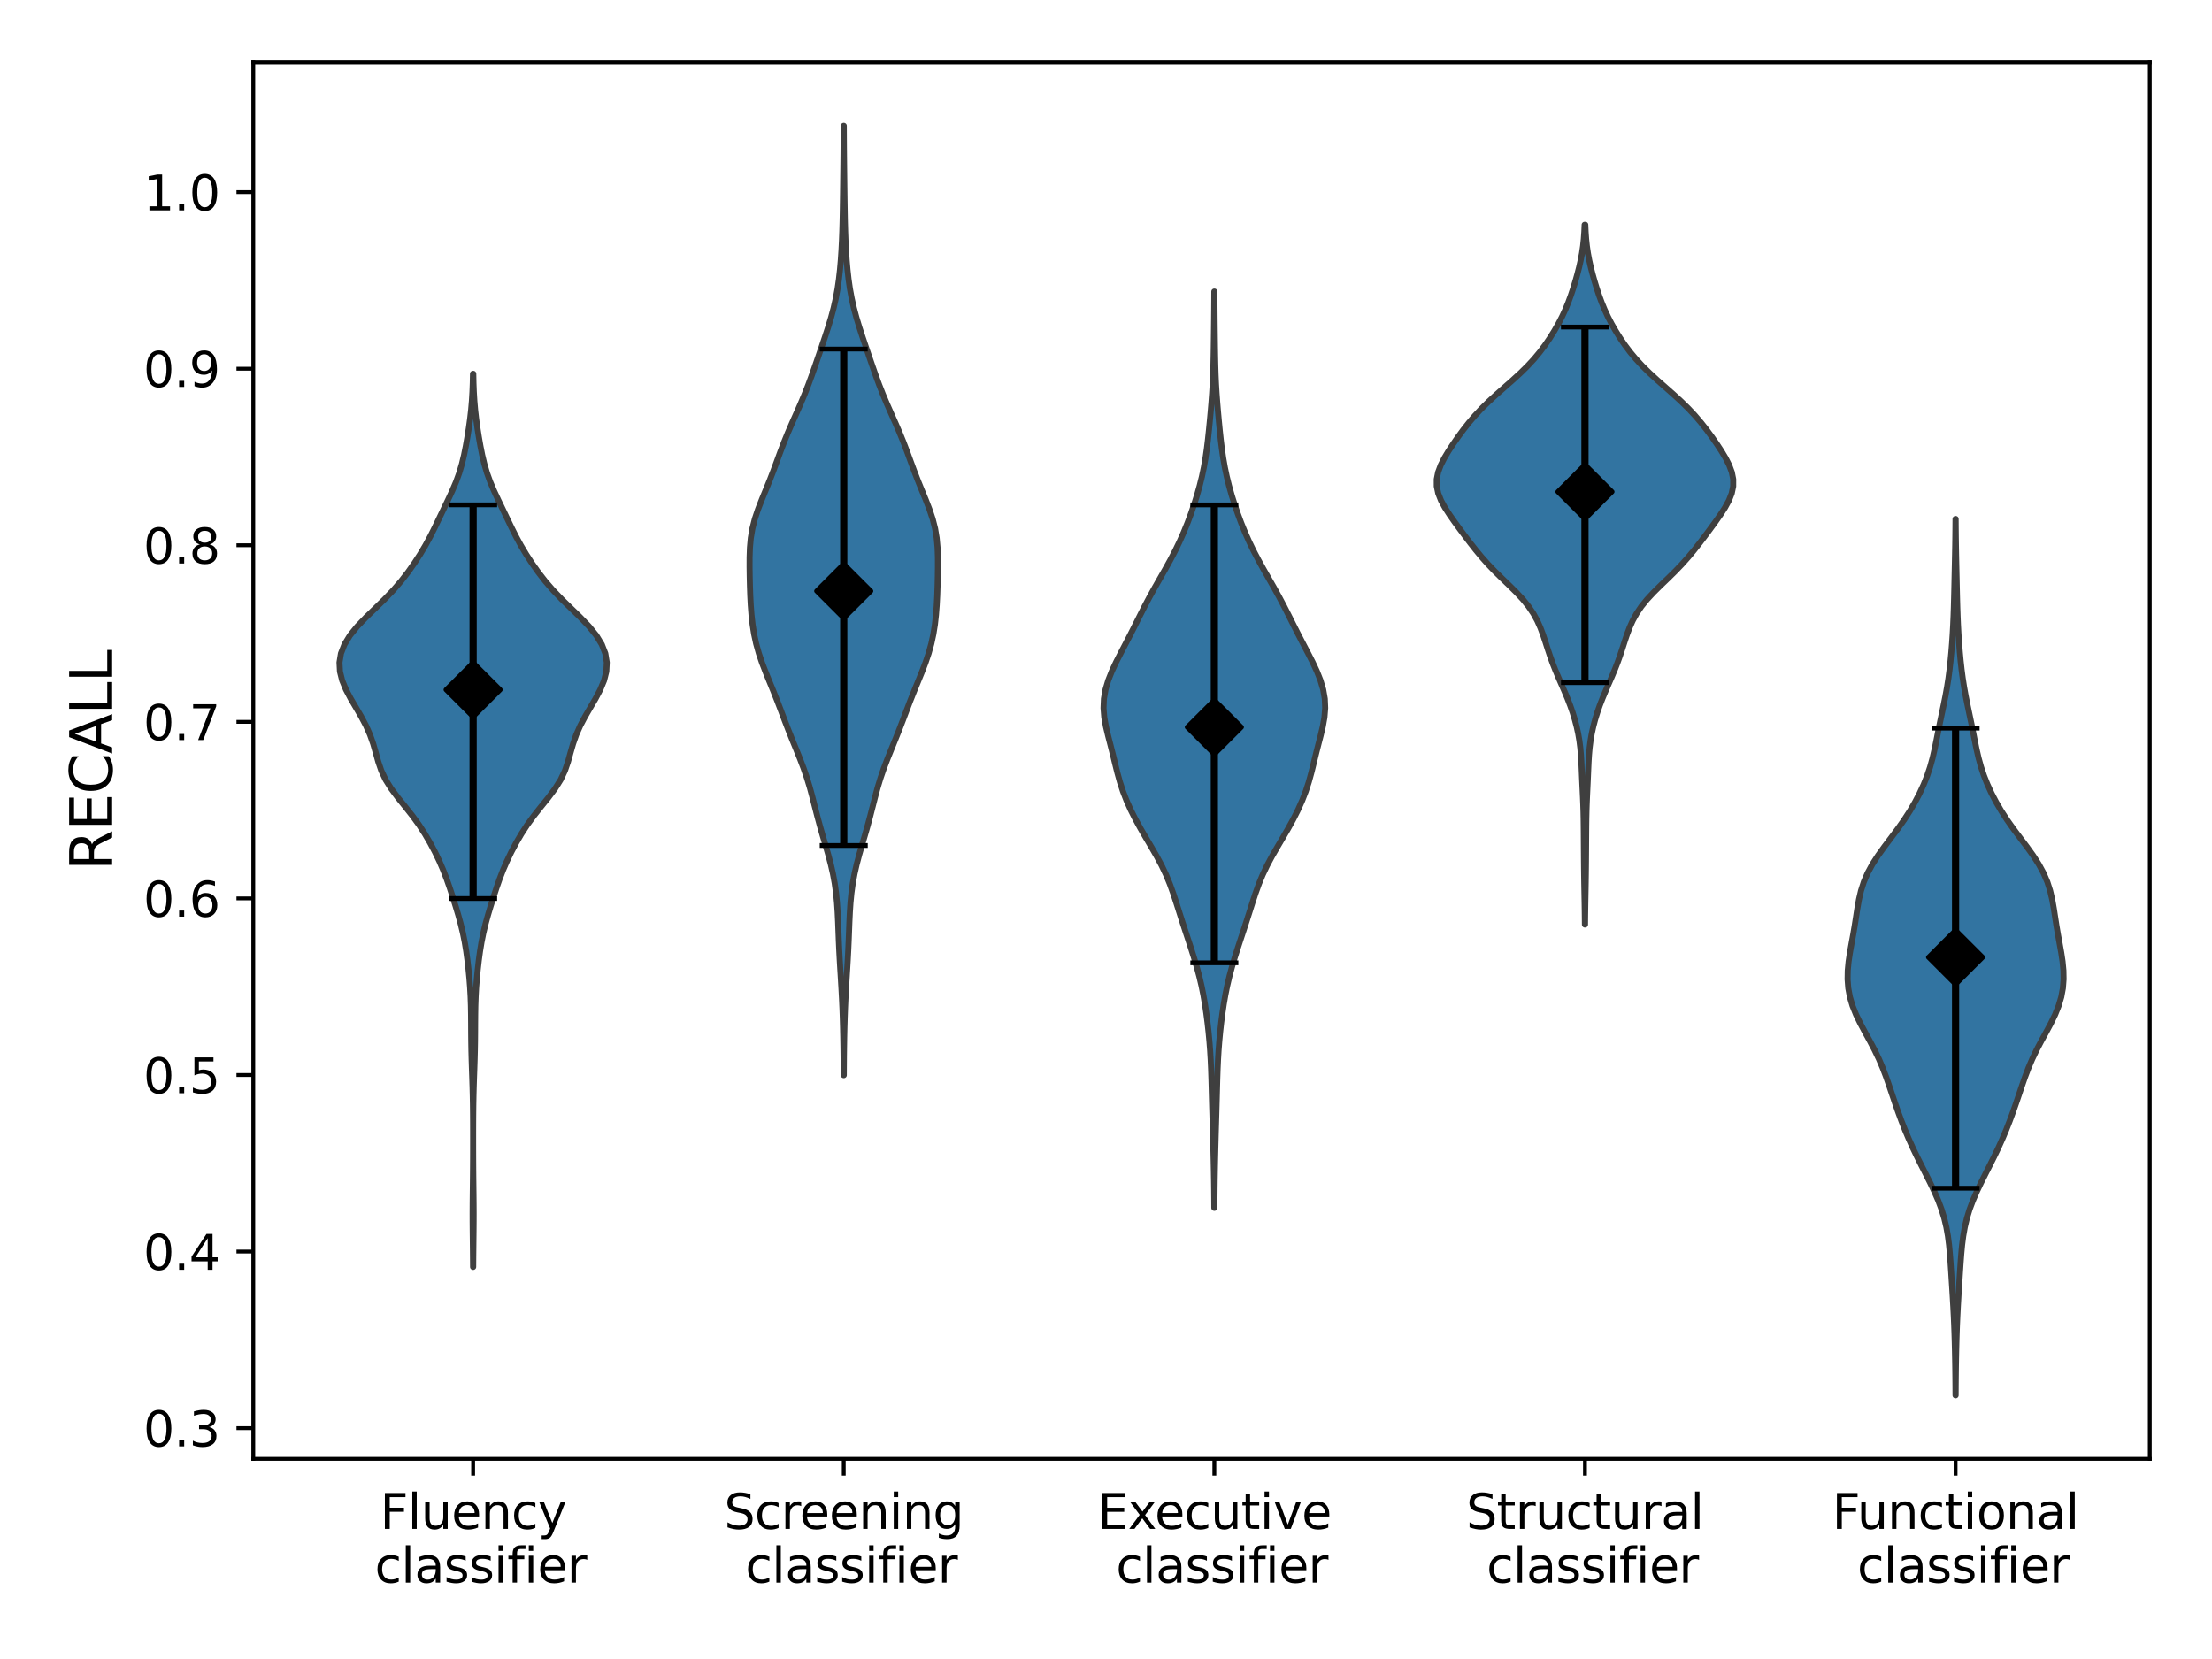 <?xml version="1.0" encoding="utf-8" standalone="no"?>
<!DOCTYPE svg PUBLIC "-//W3C//DTD SVG 1.1//EN"
  "http://www.w3.org/Graphics/SVG/1.1/DTD/svg11.dtd">
<svg xmlns:xlink="http://www.w3.org/1999/xlink" width="460.8pt" height="345.6pt" viewBox="0 0 460.8 345.6" xmlns="http://www.w3.org/2000/svg" version="1.1">
 <defs>
  <style type="text/css">*{stroke-linejoin: round; stroke-linecap: butt}</style>
 </defs>
 <g id="figure_1">
  <g id="patch_1">
   <path d="M 0 345.6 
L 460.8 345.6 
L 460.8 0 
L 0 0 
z
" style="fill: #ffffff"/>
  </g>
  <g id="axes_1">
   <g id="patch_2">
    <path d="M 52.76 303.896 
L 447.84 303.896 
L 447.84 12.96 
L 52.76 12.96 
z
" style="fill: #ffffff"/>
   </g>
   <g id="PolyCollection_1">
    <defs>
     <path id="mcfc84620ed" d="M 98.575 -81.675 
L 98.546 -81.675 
L 98.533 -83.554 
L 98.515 -85.434 
L 98.493 -87.313 
L 98.472 -89.192 
L 98.457 -91.072 
L 98.454 -92.951 
L 98.463 -94.831 
L 98.481 -96.71 
L 98.503 -98.589 
L 98.523 -100.469 
L 98.539 -102.348 
L 98.55 -104.228 
L 98.555 -106.107 
L 98.557 -107.986 
L 98.556 -109.866 
L 98.551 -111.745 
L 98.539 -113.624 
L 98.518 -115.504 
L 98.484 -117.383 
L 98.435 -119.263 
L 98.374 -121.142 
L 98.309 -123.021 
L 98.248 -124.901 
L 98.2 -126.78 
L 98.169 -128.659 
L 98.152 -130.539 
L 98.143 -132.418 
L 98.129 -134.298 
L 98.095 -136.177 
L 98.028 -138.056 
L 97.921 -139.936 
L 97.774 -141.815 
L 97.592 -143.694 
L 97.375 -145.574 
L 97.12 -147.453 
L 96.813 -149.333 
L 96.437 -151.212 
L 95.987 -153.091 
L 95.471 -154.971 
L 94.908 -156.85 
L 94.317 -158.73 
L 93.701 -160.609 
L 93.043 -162.488 
L 92.318 -164.368 
L 91.506 -166.247 
L 90.601 -168.126 
L 89.605 -170.006 
L 88.508 -171.885 
L 87.288 -173.765 
L 85.922 -175.644 
L 84.436 -177.523 
L 82.919 -179.403 
L 81.508 -181.282 
L 80.332 -183.161 
L 79.443 -185.041 
L 78.798 -186.92 
L 78.275 -188.8 
L 77.736 -190.679 
L 77.073 -192.558 
L 76.239 -194.438 
L 75.245 -196.317 
L 74.153 -198.196 
L 73.054 -200.076 
L 72.061 -201.955 
L 71.284 -203.835 
L 70.816 -205.714 
L 70.718 -207.593 
L 71.027 -209.473 
L 71.757 -211.352 
L 72.903 -213.232 
L 74.423 -215.111 
L 76.223 -216.99 
L 78.163 -218.87 
L 80.092 -220.749 
L 81.894 -222.628 
L 83.52 -224.508 
L 84.979 -226.387 
L 86.306 -228.267 
L 87.526 -230.146 
L 88.644 -232.025 
L 89.662 -233.905 
L 90.602 -235.784 
L 91.504 -237.663 
L 92.406 -239.543 
L 93.311 -241.422 
L 94.187 -243.302 
L 94.986 -245.181 
L 95.667 -247.06 
L 96.221 -248.94 
L 96.669 -250.819 
L 97.044 -252.698 
L 97.373 -254.578 
L 97.668 -256.457 
L 97.928 -258.337 
L 98.142 -260.216 
L 98.305 -262.095 
L 98.417 -263.975 
L 98.487 -265.854 
L 98.526 -267.734 
L 98.594 -267.734 
L 98.594 -267.734 
L 98.633 -265.854 
L 98.703 -263.975 
L 98.816 -262.095 
L 98.978 -260.216 
L 99.193 -258.337 
L 99.452 -256.457 
L 99.748 -254.578 
L 100.077 -252.698 
L 100.451 -250.819 
L 100.899 -248.94 
L 101.454 -247.06 
L 102.135 -245.181 
L 102.933 -243.302 
L 103.81 -241.422 
L 104.715 -239.543 
L 105.616 -237.663 
L 106.519 -235.784 
L 107.459 -233.905 
L 108.477 -232.025 
L 109.594 -230.146 
L 110.814 -228.267 
L 112.142 -226.387 
L 113.601 -224.508 
L 115.226 -222.628 
L 117.028 -220.749 
L 118.957 -218.87 
L 120.897 -216.99 
L 122.698 -215.111 
L 124.218 -213.232 
L 125.364 -211.352 
L 126.094 -209.473 
L 126.402 -207.593 
L 126.304 -205.714 
L 125.836 -203.835 
L 125.059 -201.955 
L 124.066 -200.076 
L 122.968 -198.196 
L 121.875 -196.317 
L 120.882 -194.438 
L 120.047 -192.558 
L 119.385 -190.679 
L 118.845 -188.8 
L 118.322 -186.92 
L 117.677 -185.041 
L 116.789 -183.161 
L 115.612 -181.282 
L 114.202 -179.403 
L 112.684 -177.523 
L 111.198 -175.644 
L 109.833 -173.765 
L 108.612 -171.885 
L 107.516 -170.006 
L 106.52 -168.126 
L 105.615 -166.247 
L 104.802 -164.368 
L 104.077 -162.488 
L 103.419 -160.609 
L 102.803 -158.73 
L 102.212 -156.85 
L 101.65 -154.971 
L 101.133 -153.091 
L 100.683 -151.212 
L 100.308 -149.333 
L 100 -147.453 
L 99.745 -145.574 
L 99.529 -143.694 
L 99.346 -141.815 
L 99.199 -139.936 
L 99.092 -138.056 
L 99.026 -136.177 
L 98.992 -134.298 
L 98.977 -132.418 
L 98.968 -130.539 
L 98.952 -128.659 
L 98.92 -126.78 
L 98.872 -124.901 
L 98.812 -123.021 
L 98.746 -121.142 
L 98.686 -119.263 
L 98.637 -117.383 
L 98.602 -115.504 
L 98.581 -113.624 
L 98.569 -111.745 
L 98.564 -109.866 
L 98.563 -107.986 
L 98.565 -106.107 
L 98.571 -104.228 
L 98.581 -102.348 
L 98.597 -100.469 
L 98.618 -98.589 
L 98.64 -96.71 
L 98.658 -94.831 
L 98.667 -92.951 
L 98.663 -91.072 
L 98.648 -89.192 
L 98.627 -87.313 
L 98.606 -85.434 
L 98.587 -83.554 
L 98.575 -81.675 
z
" style="stroke: #3f3f3f; stroke-width: 1.25"/>
    </defs>
    <g clip-path="url(#p7b81ad799e)">
     <use xlink:href="#mcfc84620ed" x="0" y="345.6" style="fill: #3274a1; stroke: #3f3f3f; stroke-width: 1.25"/>
    </g>
   </g>
   <g id="PolyCollection_2">
    <defs>
     <path id="m2b8b1a6ba8" d="M 175.779 -121.622 
L 175.753 -121.622 
L 175.742 -123.62 
L 175.725 -125.618 
L 175.701 -127.616 
L 175.667 -129.614 
L 175.622 -131.612 
L 175.564 -133.609 
L 175.491 -135.607 
L 175.401 -137.605 
L 175.294 -139.603 
L 175.176 -141.601 
L 175.053 -143.599 
L 174.934 -145.597 
L 174.827 -147.595 
L 174.737 -149.593 
L 174.66 -151.591 
L 174.584 -153.589 
L 174.49 -155.587 
L 174.356 -157.584 
L 174.161 -159.582 
L 173.885 -161.58 
L 173.519 -163.578 
L 173.063 -165.576 
L 172.533 -167.574 
L 171.957 -169.572 
L 171.368 -171.57 
L 170.796 -173.568 
L 170.257 -175.566 
L 169.746 -177.564 
L 169.237 -179.562 
L 168.695 -181.559 
L 168.089 -183.557 
L 167.401 -185.555 
L 166.641 -187.553 
L 165.835 -189.551 
L 165.02 -191.549 
L 164.223 -193.547 
L 163.453 -195.545 
L 162.699 -197.543 
L 161.934 -199.541 
L 161.142 -201.539 
L 160.324 -203.536 
L 159.51 -205.534 
L 158.743 -207.532 
L 158.069 -209.53 
L 157.515 -211.528 
L 157.087 -213.526 
L 156.773 -215.524 
L 156.549 -217.522 
L 156.395 -219.52 
L 156.292 -221.518 
L 156.223 -223.516 
L 156.175 -225.514 
L 156.147 -227.511 
L 156.152 -229.509 
L 156.222 -231.507 
L 156.403 -233.505 
L 156.738 -235.503 
L 157.245 -237.501 
L 157.91 -239.499 
L 158.686 -241.497 
L 159.507 -243.495 
L 160.319 -245.493 
L 161.091 -247.491 
L 161.829 -249.489 
L 162.562 -251.486 
L 163.324 -253.484 
L 164.138 -255.482 
L 165.002 -257.48 
L 165.891 -259.478 
L 166.771 -261.476 
L 167.611 -263.474 
L 168.396 -265.472 
L 169.13 -267.47 
L 169.831 -269.468 
L 170.517 -271.466 
L 171.2 -273.464 
L 171.874 -275.461 
L 172.525 -277.459 
L 173.128 -279.457 
L 173.661 -281.455 
L 174.111 -283.453 
L 174.476 -285.451 
L 174.764 -287.449 
L 174.988 -289.447 
L 175.161 -291.445 
L 175.293 -293.443 
L 175.394 -295.441 
L 175.469 -297.439 
L 175.524 -299.436 
L 175.565 -301.434 
L 175.596 -303.432 
L 175.623 -305.43 
L 175.648 -307.428 
L 175.672 -309.426 
L 175.695 -311.424 
L 175.716 -313.422 
L 175.732 -315.42 
L 175.745 -317.418 
L 175.754 -319.416 
L 175.778 -319.416 
L 175.778 -319.416 
L 175.787 -317.418 
L 175.799 -315.42 
L 175.816 -313.422 
L 175.836 -311.424 
L 175.859 -309.426 
L 175.883 -307.428 
L 175.908 -305.43 
L 175.935 -303.432 
L 175.967 -301.434 
L 176.007 -299.436 
L 176.062 -297.439 
L 176.137 -295.441 
L 176.238 -293.443 
L 176.371 -291.445 
L 176.544 -289.447 
L 176.767 -287.449 
L 177.055 -285.451 
L 177.421 -283.453 
L 177.871 -281.455 
L 178.404 -279.457 
L 179.007 -277.459 
L 179.657 -275.461 
L 180.332 -273.464 
L 181.014 -271.466 
L 181.701 -269.468 
L 182.401 -267.47 
L 183.136 -265.472 
L 183.921 -263.474 
L 184.761 -261.476 
L 185.641 -259.478 
L 186.53 -257.48 
L 187.394 -255.482 
L 188.208 -253.484 
L 188.97 -251.486 
L 189.703 -249.489 
L 190.441 -247.491 
L 191.213 -245.493 
L 192.024 -243.495 
L 192.846 -241.497 
L 193.621 -239.499 
L 194.287 -237.501 
L 194.794 -235.503 
L 195.129 -233.505 
L 195.31 -231.507 
L 195.38 -229.509 
L 195.384 -227.511 
L 195.356 -225.514 
L 195.309 -223.516 
L 195.24 -221.518 
L 195.136 -219.52 
L 194.982 -217.522 
L 194.759 -215.524 
L 194.444 -213.526 
L 194.016 -211.528 
L 193.463 -209.53 
L 192.789 -207.532 
L 192.022 -205.534 
L 191.208 -203.536 
L 190.39 -201.539 
L 189.597 -199.541 
L 188.833 -197.543 
L 188.078 -195.545 
L 187.309 -193.547 
L 186.512 -191.549 
L 185.697 -189.551 
L 184.891 -187.553 
L 184.13 -185.555 
L 183.443 -183.557 
L 182.836 -181.559 
L 182.295 -179.562 
L 181.786 -177.564 
L 181.275 -175.566 
L 180.736 -173.568 
L 180.164 -171.57 
L 179.575 -169.572 
L 178.998 -167.574 
L 178.469 -165.576 
L 178.013 -163.578 
L 177.647 -161.58 
L 177.371 -159.582 
L 177.175 -157.584 
L 177.042 -155.587 
L 176.948 -153.589 
L 176.871 -151.591 
L 176.794 -149.593 
L 176.704 -147.595 
L 176.598 -145.597 
L 176.479 -143.599 
L 176.356 -141.601 
L 176.237 -139.603 
L 176.131 -137.605 
L 176.041 -135.607 
L 175.967 -133.609 
L 175.909 -131.612 
L 175.864 -129.614 
L 175.831 -127.616 
L 175.806 -125.618 
L 175.79 -123.62 
L 175.779 -121.622 
z
" style="stroke: #3f3f3f; stroke-width: 1.25"/>
    </defs>
    <g clip-path="url(#p7b81ad799e)">
     <use xlink:href="#m2b8b1a6ba8" x="0" y="345.6" style="fill: #3274a1; stroke: #3f3f3f; stroke-width: 1.25"/>
    </g>
   </g>
   <g id="PolyCollection_3">
    <defs>
     <path id="md9f03327cb" d="M 252.986 -93.991 
L 252.957 -93.991 
L 252.945 -95.919 
L 252.927 -97.847 
L 252.902 -99.775 
L 252.869 -101.703 
L 252.829 -103.631 
L 252.784 -105.559 
L 252.734 -107.487 
L 252.681 -109.415 
L 252.626 -111.343 
L 252.57 -113.271 
L 252.515 -115.199 
L 252.463 -117.127 
L 252.412 -119.055 
L 252.357 -120.984 
L 252.292 -122.912 
L 252.206 -124.84 
L 252.091 -126.768 
L 251.942 -128.696 
L 251.76 -130.624 
L 251.546 -132.552 
L 251.299 -134.48 
L 251.014 -136.408 
L 250.681 -138.336 
L 250.29 -140.264 
L 249.835 -142.192 
L 249.318 -144.12 
L 248.746 -146.048 
L 248.137 -147.976 
L 247.506 -149.905 
L 246.87 -151.833 
L 246.243 -153.761 
L 245.628 -155.689 
L 245.017 -157.617 
L 244.383 -159.545 
L 243.688 -161.473 
L 242.892 -163.401 
L 241.974 -165.329 
L 240.941 -167.257 
L 239.829 -169.185 
L 238.69 -171.113 
L 237.572 -173.041 
L 236.514 -174.969 
L 235.542 -176.897 
L 234.676 -178.826 
L 233.93 -180.754 
L 233.301 -182.682 
L 232.769 -184.61 
L 232.292 -186.538 
L 231.824 -188.466 
L 231.335 -190.394 
L 230.837 -192.322 
L 230.379 -194.25 
L 230.036 -196.178 
L 229.882 -198.106 
L 229.965 -200.034 
L 230.301 -201.962 
L 230.872 -203.89 
L 231.637 -205.818 
L 232.542 -207.746 
L 233.526 -209.675 
L 234.536 -211.603 
L 235.535 -213.531 
L 236.509 -215.459 
L 237.473 -217.387 
L 238.453 -219.315 
L 239.473 -221.243 
L 240.539 -223.171 
L 241.638 -225.099 
L 242.737 -227.027 
L 243.804 -228.955 
L 244.811 -230.883 
L 245.742 -232.811 
L 246.597 -234.739 
L 247.38 -236.667 
L 248.098 -238.596 
L 248.759 -240.524 
L 249.362 -242.452 
L 249.904 -244.38 
L 250.38 -246.308 
L 250.786 -248.236 
L 251.124 -250.164 
L 251.402 -252.092 
L 251.636 -254.02 
L 251.841 -255.948 
L 252.029 -257.876 
L 252.205 -259.804 
L 252.368 -261.732 
L 252.51 -263.66 
L 252.626 -265.588 
L 252.713 -267.517 
L 252.774 -269.445 
L 252.816 -271.373 
L 252.847 -273.301 
L 252.873 -275.229 
L 252.896 -277.157 
L 252.917 -279.085 
L 252.935 -281.013 
L 252.949 -282.941 
L 252.959 -284.869 
L 252.984 -284.869 
L 252.984 -284.869 
L 252.994 -282.941 
L 253.008 -281.013 
L 253.025 -279.085 
L 253.046 -277.157 
L 253.07 -275.229 
L 253.095 -273.301 
L 253.127 -271.373 
L 253.169 -269.445 
L 253.23 -267.517 
L 253.317 -265.588 
L 253.433 -263.66 
L 253.575 -261.732 
L 253.738 -259.804 
L 253.914 -257.876 
L 254.102 -255.948 
L 254.307 -254.02 
L 254.541 -252.092 
L 254.819 -250.164 
L 255.157 -248.236 
L 255.563 -246.308 
L 256.039 -244.38 
L 256.581 -242.452 
L 257.184 -240.524 
L 257.845 -238.596 
L 258.563 -236.667 
L 259.346 -234.739 
L 260.2 -232.811 
L 261.132 -230.883 
L 262.139 -228.955 
L 263.206 -227.027 
L 264.305 -225.099 
L 265.404 -223.171 
L 266.47 -221.243 
L 267.49 -219.315 
L 268.47 -217.387 
L 269.433 -215.459 
L 270.408 -213.531 
L 271.407 -211.603 
L 272.417 -209.675 
L 273.401 -207.746 
L 274.306 -205.818 
L 275.071 -203.89 
L 275.642 -201.962 
L 275.978 -200.034 
L 276.061 -198.106 
L 275.907 -196.178 
L 275.564 -194.25 
L 275.106 -192.322 
L 274.608 -190.394 
L 274.119 -188.466 
L 273.651 -186.538 
L 273.174 -184.61 
L 272.642 -182.682 
L 272.013 -180.754 
L 271.266 -178.826 
L 270.401 -176.897 
L 269.429 -174.969 
L 268.371 -173.041 
L 267.253 -171.113 
L 266.114 -169.185 
L 265.002 -167.257 
L 263.969 -165.329 
L 263.051 -163.401 
L 262.255 -161.473 
L 261.56 -159.545 
L 260.926 -157.617 
L 260.315 -155.689 
L 259.7 -153.761 
L 259.073 -151.833 
L 258.437 -149.905 
L 257.806 -147.976 
L 257.196 -146.048 
L 256.625 -144.12 
L 256.108 -142.192 
L 255.653 -140.264 
L 255.262 -138.336 
L 254.929 -136.408 
L 254.644 -134.48 
L 254.397 -132.552 
L 254.183 -130.624 
L 254.001 -128.696 
L 253.852 -126.768 
L 253.737 -124.84 
L 253.651 -122.912 
L 253.585 -120.984 
L 253.531 -119.055 
L 253.48 -117.127 
L 253.428 -115.199 
L 253.373 -113.271 
L 253.317 -111.343 
L 253.261 -109.415 
L 253.209 -107.487 
L 253.159 -105.559 
L 253.114 -103.631 
L 253.074 -101.703 
L 253.041 -99.775 
L 253.016 -97.847 
L 252.998 -95.919 
L 252.986 -93.991 
z
" style="stroke: #3f3f3f; stroke-width: 1.25"/>
    </defs>
    <g clip-path="url(#p7b81ad799e)">
     <use xlink:href="#md9f03327cb" x="0" y="345.6" style="fill: #3274a1; stroke: #3f3f3f; stroke-width: 1.25"/>
    </g>
   </g>
   <g id="PolyCollection_4">
    <defs>
     <path id="m15e8be2abe" d="M 330.194 -153.006 
L 330.161 -153.006 
L 330.148 -154.479 
L 330.129 -155.951 
L 330.106 -157.423 
L 330.078 -158.896 
L 330.05 -160.368 
L 330.023 -161.841 
L 330.001 -163.313 
L 329.983 -164.786 
L 329.969 -166.258 
L 329.957 -167.73 
L 329.947 -169.203 
L 329.938 -170.675 
L 329.929 -172.148 
L 329.915 -173.62 
L 329.895 -175.093 
L 329.863 -176.565 
L 329.816 -178.037 
L 329.757 -179.51 
L 329.688 -180.982 
L 329.619 -182.455 
L 329.553 -183.927 
L 329.491 -185.4 
L 329.424 -186.872 
L 329.334 -188.344 
L 329.205 -189.817 
L 329.019 -191.289 
L 328.767 -192.762 
L 328.447 -194.234 
L 328.059 -195.707 
L 327.607 -197.179 
L 327.093 -198.651 
L 326.522 -200.124 
L 325.907 -201.596 
L 325.264 -203.069 
L 324.621 -204.541 
L 324 -206.014 
L 323.423 -207.486 
L 322.893 -208.958 
L 322.404 -210.431 
L 321.932 -211.903 
L 321.441 -213.376 
L 320.89 -214.848 
L 320.231 -216.321 
L 319.422 -217.793 
L 318.428 -219.265 
L 317.236 -220.738 
L 315.867 -222.21 
L 314.379 -223.683 
L 312.848 -225.155 
L 311.351 -226.627 
L 309.94 -228.1 
L 308.631 -229.572 
L 307.411 -231.045 
L 306.255 -232.517 
L 305.138 -233.99 
L 304.044 -235.462 
L 302.971 -236.934 
L 301.939 -238.407 
L 300.99 -239.879 
L 300.188 -241.352 
L 299.605 -242.824 
L 299.298 -244.297 
L 299.295 -245.769 
L 299.588 -247.241 
L 300.137 -248.714 
L 300.881 -250.186 
L 301.761 -251.659 
L 302.728 -253.131 
L 303.753 -254.604 
L 304.835 -256.076 
L 305.992 -257.548 
L 307.249 -259.021 
L 308.627 -260.493 
L 310.13 -261.966 
L 311.736 -263.438 
L 313.403 -264.911 
L 315.073 -266.383 
L 316.683 -267.855 
L 318.185 -269.328 
L 319.551 -270.8 
L 320.777 -272.273 
L 321.881 -273.745 
L 322.884 -275.218 
L 323.802 -276.69 
L 324.643 -278.162 
L 325.405 -279.635 
L 326.086 -281.107 
L 326.692 -282.58 
L 327.233 -284.052 
L 327.723 -285.525 
L 328.173 -286.997 
L 328.587 -288.469 
L 328.963 -289.942 
L 329.292 -291.414 
L 329.566 -292.887 
L 329.781 -294.359 
L 329.936 -295.832 
L 330.041 -297.304 
L 330.106 -298.776 
L 330.248 -298.776 
L 330.248 -298.776 
L 330.313 -297.304 
L 330.418 -295.832 
L 330.574 -294.359 
L 330.788 -292.887 
L 331.062 -291.414 
L 331.391 -289.942 
L 331.767 -288.469 
L 332.181 -286.997 
L 332.631 -285.525 
L 333.121 -284.052 
L 333.662 -282.58 
L 334.268 -281.107 
L 334.949 -279.635 
L 335.711 -278.162 
L 336.552 -276.69 
L 337.47 -275.218 
L 338.473 -273.745 
L 339.577 -272.273 
L 340.804 -270.8 
L 342.169 -269.328 
L 343.671 -267.855 
L 345.282 -266.383 
L 346.951 -264.911 
L 348.618 -263.438 
L 350.224 -261.966 
L 351.727 -260.493 
L 353.105 -259.021 
L 354.362 -257.548 
L 355.519 -256.076 
L 356.601 -254.604 
L 357.626 -253.131 
L 358.593 -251.659 
L 359.473 -250.186 
L 360.218 -248.714 
L 360.766 -247.241 
L 361.059 -245.769 
L 361.057 -244.297 
L 360.749 -242.824 
L 360.166 -241.352 
L 359.365 -239.879 
L 358.416 -238.407 
L 357.383 -236.934 
L 356.31 -235.462 
L 355.216 -233.99 
L 354.099 -232.517 
L 352.943 -231.045 
L 351.723 -229.572 
L 350.414 -228.1 
L 349.003 -226.627 
L 347.506 -225.155 
L 345.975 -223.683 
L 344.487 -222.21 
L 343.118 -220.738 
L 341.927 -219.265 
L 340.932 -217.793 
L 340.123 -216.321 
L 339.464 -214.848 
L 338.913 -213.376 
L 338.422 -211.903 
L 337.95 -210.431 
L 337.461 -208.958 
L 336.932 -207.486 
L 336.354 -206.014 
L 335.734 -204.541 
L 335.09 -203.069 
L 334.448 -201.596 
L 333.832 -200.124 
L 333.261 -198.651 
L 332.747 -197.179 
L 332.295 -195.707 
L 331.907 -194.234 
L 331.587 -192.762 
L 331.335 -191.289 
L 331.149 -189.817 
L 331.02 -188.344 
L 330.93 -186.872 
L 330.863 -185.4 
L 330.801 -183.927 
L 330.735 -182.455 
L 330.666 -180.982 
L 330.598 -179.51 
L 330.538 -178.037 
L 330.491 -176.565 
L 330.459 -175.093 
L 330.439 -173.62 
L 330.426 -172.148 
L 330.416 -170.675 
L 330.407 -169.203 
L 330.397 -167.73 
L 330.386 -166.258 
L 330.371 -164.786 
L 330.353 -163.313 
L 330.331 -161.841 
L 330.304 -160.368 
L 330.276 -158.896 
L 330.249 -157.423 
L 330.225 -155.951 
L 330.206 -154.479 
L 330.194 -153.006 
z
" style="stroke: #3f3f3f; stroke-width: 1.25"/>
    </defs>
    <g clip-path="url(#p7b81ad799e)">
     <use xlink:href="#m15e8be2abe" x="0" y="345.6" style="fill: #3274a1; stroke: #3f3f3f; stroke-width: 1.25"/>
    </g>
   </g>
   <g id="PolyCollection_5">
    <defs>
     <path id="m8acdae1e91" d="M 407.396 -54.928 
L 407.369 -54.928 
L 407.359 -56.772 
L 407.343 -58.616 
L 407.32 -60.46 
L 407.291 -62.304 
L 407.254 -64.148 
L 407.209 -65.993 
L 407.153 -67.837 
L 407.085 -69.681 
L 407.004 -71.525 
L 406.909 -73.369 
L 406.802 -75.213 
L 406.689 -77.057 
L 406.572 -78.901 
L 406.455 -80.745 
L 406.333 -82.589 
L 406.194 -84.433 
L 406.021 -86.277 
L 405.786 -88.121 
L 405.463 -89.965 
L 405.027 -91.809 
L 404.464 -93.653 
L 403.776 -95.497 
L 402.978 -97.341 
L 402.1 -99.185 
L 401.175 -101.029 
L 400.237 -102.873 
L 399.316 -104.717 
L 398.434 -106.561 
L 397.603 -108.405 
L 396.828 -110.249 
L 396.104 -112.093 
L 395.424 -113.937 
L 394.779 -115.781 
L 394.156 -117.625 
L 393.535 -119.469 
L 392.891 -121.313 
L 392.19 -123.157 
L 391.404 -125.001 
L 390.52 -126.845 
L 389.551 -128.689 
L 388.54 -130.533 
L 387.551 -132.378 
L 386.656 -134.222 
L 385.915 -136.066 
L 385.367 -137.91 
L 385.026 -139.754 
L 384.884 -141.598 
L 384.917 -143.442 
L 385.093 -145.286 
L 385.369 -147.13 
L 385.697 -148.974 
L 386.035 -150.818 
L 386.35 -152.662 
L 386.638 -154.506 
L 386.922 -156.35 
L 387.249 -158.194 
L 387.679 -160.038 
L 388.268 -161.882 
L 389.057 -163.726 
L 390.057 -165.57 
L 391.248 -167.414 
L 392.575 -169.258 
L 393.966 -171.102 
L 395.343 -172.946 
L 396.646 -174.79 
L 397.843 -176.634 
L 398.922 -178.478 
L 399.886 -180.322 
L 400.736 -182.166 
L 401.47 -184.01 
L 402.086 -185.854 
L 402.594 -187.698 
L 403.019 -189.542 
L 403.396 -191.386 
L 403.759 -193.23 
L 404.131 -195.074 
L 404.517 -196.918 
L 404.904 -198.762 
L 405.273 -200.607 
L 405.605 -202.451 
L 405.892 -204.295 
L 406.134 -206.139 
L 406.337 -207.983 
L 406.508 -209.827 
L 406.654 -211.671 
L 406.776 -213.515 
L 406.877 -215.359 
L 406.957 -217.203 
L 407.021 -219.047 
L 407.071 -220.891 
L 407.115 -222.735 
L 407.156 -224.579 
L 407.196 -226.423 
L 407.236 -228.267 
L 407.274 -230.111 
L 407.308 -231.955 
L 407.334 -233.799 
L 407.354 -235.643 
L 407.367 -237.487 
L 407.399 -237.487 
L 407.399 -237.487 
L 407.412 -235.643 
L 407.431 -233.799 
L 407.458 -231.955 
L 407.491 -230.111 
L 407.529 -228.267 
L 407.569 -226.423 
L 407.61 -224.579 
L 407.65 -222.735 
L 407.694 -220.891 
L 407.745 -219.047 
L 407.808 -217.203 
L 407.889 -215.359 
L 407.989 -213.515 
L 408.112 -211.671 
L 408.257 -209.827 
L 408.429 -207.983 
L 408.631 -206.139 
L 408.873 -204.295 
L 409.16 -202.451 
L 409.493 -200.607 
L 409.861 -198.762 
L 410.249 -196.918 
L 410.635 -195.074 
L 411.007 -193.23 
L 411.37 -191.386 
L 411.746 -189.542 
L 412.171 -187.698 
L 412.679 -185.854 
L 413.296 -184.01 
L 414.029 -182.166 
L 414.879 -180.322 
L 415.843 -178.478 
L 416.923 -176.634 
L 418.119 -174.79 
L 419.423 -172.946 
L 420.8 -171.102 
L 422.19 -169.258 
L 423.518 -167.414 
L 424.708 -165.57 
L 425.709 -163.726 
L 426.497 -161.882 
L 427.086 -160.038 
L 427.516 -158.194 
L 427.844 -156.35 
L 428.127 -154.506 
L 428.415 -152.662 
L 428.731 -150.818 
L 429.068 -148.974 
L 429.397 -147.13 
L 429.673 -145.286 
L 429.848 -143.442 
L 429.882 -141.598 
L 429.74 -139.754 
L 429.399 -137.91 
L 428.85 -136.066 
L 428.109 -134.222 
L 427.214 -132.378 
L 426.226 -130.533 
L 425.215 -128.689 
L 424.246 -126.845 
L 423.361 -125.001 
L 422.575 -123.157 
L 421.875 -121.313 
L 421.23 -119.469 
L 420.61 -117.625 
L 419.986 -115.781 
L 419.341 -113.937 
L 418.661 -112.093 
L 417.937 -110.249 
L 417.162 -108.405 
L 416.331 -106.561 
L 415.449 -104.717 
L 414.528 -102.873 
L 413.591 -101.029 
L 412.665 -99.185 
L 411.787 -97.341 
L 410.989 -95.497 
L 410.301 -93.653 
L 409.738 -91.809 
L 409.302 -89.965 
L 408.979 -88.121 
L 408.745 -86.277 
L 408.571 -84.433 
L 408.433 -82.589 
L 408.31 -80.745 
L 408.193 -78.901 
L 408.077 -77.057 
L 407.963 -75.213 
L 407.856 -73.369 
L 407.761 -71.525 
L 407.68 -69.681 
L 407.612 -67.837 
L 407.557 -65.993 
L 407.511 -64.148 
L 407.474 -62.304 
L 407.445 -60.46 
L 407.423 -58.616 
L 407.407 -56.772 
L 407.396 -54.928 
z
" style="stroke: #3f3f3f; stroke-width: 1.25"/>
    </defs>
    <g clip-path="url(#p7b81ad799e)">
     <use xlink:href="#m8acdae1e91" x="0" y="345.6" style="fill: #3274a1; stroke: #3f3f3f; stroke-width: 1.25"/>
    </g>
   </g>
   <g id="matplotlib.axis_1">
    <g id="xtick_1">
     <g id="line2d_1">
      <defs>
       <path id="m3e66238c15" d="M 0 0 
L 0 3.5 
" style="stroke: #000000; stroke-width: 0.8"/>
      </defs>
      <g>
       <use xlink:href="#m3e66238c15" x="98.56" y="303.896" style="stroke: #000000; stroke-width: 0.8"/>
      </g>
     </g>
     <g id="text_1">
      <!-- Fluency -->
      <g transform="translate(79.173 318.494) scale(0.1 -0.1)">
       <defs>
        <path id="DejaVuSans-46" d="M 628 4666 
L 3309 4666 
L 3309 4134 
L 1259 4134 
L 1259 2759 
L 3109 2759 
L 3109 2228 
L 1259 2228 
L 1259 0 
L 628 0 
L 628 4666 
z
" transform="scale(0.016)"/>
        <path id="DejaVuSans-6c" d="M 603 4863 
L 1178 4863 
L 1178 0 
L 603 0 
L 603 4863 
z
" transform="scale(0.016)"/>
        <path id="DejaVuSans-75" d="M 544 1381 
L 544 3500 
L 1119 3500 
L 1119 1403 
Q 1119 906 1312 657 
Q 1506 409 1894 409 
Q 2359 409 2629 706 
Q 2900 1003 2900 1516 
L 2900 3500 
L 3475 3500 
L 3475 0 
L 2900 0 
L 2900 538 
Q 2691 219 2414 64 
Q 2138 -91 1772 -91 
Q 1169 -91 856 284 
Q 544 659 544 1381 
z
M 1991 3584 
L 1991 3584 
z
" transform="scale(0.016)"/>
        <path id="DejaVuSans-65" d="M 3597 1894 
L 3597 1613 
L 953 1613 
Q 991 1019 1311 708 
Q 1631 397 2203 397 
Q 2534 397 2845 478 
Q 3156 559 3463 722 
L 3463 178 
Q 3153 47 2828 -22 
Q 2503 -91 2169 -91 
Q 1331 -91 842 396 
Q 353 884 353 1716 
Q 353 2575 817 3079 
Q 1281 3584 2069 3584 
Q 2775 3584 3186 3129 
Q 3597 2675 3597 1894 
z
M 3022 2063 
Q 3016 2534 2758 2815 
Q 2500 3097 2075 3097 
Q 1594 3097 1305 2825 
Q 1016 2553 972 2059 
L 3022 2063 
z
" transform="scale(0.016)"/>
        <path id="DejaVuSans-6e" d="M 3513 2113 
L 3513 0 
L 2938 0 
L 2938 2094 
Q 2938 2591 2744 2837 
Q 2550 3084 2163 3084 
Q 1697 3084 1428 2787 
Q 1159 2491 1159 1978 
L 1159 0 
L 581 0 
L 581 3500 
L 1159 3500 
L 1159 2956 
Q 1366 3272 1645 3428 
Q 1925 3584 2291 3584 
Q 2894 3584 3203 3211 
Q 3513 2838 3513 2113 
z
" transform="scale(0.016)"/>
        <path id="DejaVuSans-63" d="M 3122 3366 
L 3122 2828 
Q 2878 2963 2633 3030 
Q 2388 3097 2138 3097 
Q 1578 3097 1268 2742 
Q 959 2388 959 1747 
Q 959 1106 1268 751 
Q 1578 397 2138 397 
Q 2388 397 2633 464 
Q 2878 531 3122 666 
L 3122 134 
Q 2881 22 2623 -34 
Q 2366 -91 2075 -91 
Q 1284 -91 818 406 
Q 353 903 353 1747 
Q 353 2603 823 3093 
Q 1294 3584 2113 3584 
Q 2378 3584 2631 3529 
Q 2884 3475 3122 3366 
z
" transform="scale(0.016)"/>
        <path id="DejaVuSans-79" d="M 2059 -325 
Q 1816 -950 1584 -1140 
Q 1353 -1331 966 -1331 
L 506 -1331 
L 506 -850 
L 844 -850 
Q 1081 -850 1212 -737 
Q 1344 -625 1503 -206 
L 1606 56 
L 191 3500 
L 800 3500 
L 1894 763 
L 2988 3500 
L 3597 3500 
L 2059 -325 
z
" transform="scale(0.016)"/>
       </defs>
       <use xlink:href="#DejaVuSans-46"/>
       <use xlink:href="#DejaVuSans-6c" x="57.52"/>
       <use xlink:href="#DejaVuSans-75" x="85.303"/>
       <use xlink:href="#DejaVuSans-65" x="148.682"/>
       <use xlink:href="#DejaVuSans-6e" x="210.205"/>
       <use xlink:href="#DejaVuSans-63" x="273.584"/>
       <use xlink:href="#DejaVuSans-79" x="328.564"/>
      </g>
      <!--  classifier -->
      <g transform="translate(74.889 329.692) scale(0.1 -0.1)">
       <defs>
        <path id="DejaVuSans-20" transform="scale(0.016)"/>
        <path id="DejaVuSans-61" d="M 2194 1759 
Q 1497 1759 1228 1600 
Q 959 1441 959 1056 
Q 959 750 1161 570 
Q 1363 391 1709 391 
Q 2188 391 2477 730 
Q 2766 1069 2766 1631 
L 2766 1759 
L 2194 1759 
z
M 3341 1997 
L 3341 0 
L 2766 0 
L 2766 531 
Q 2569 213 2275 61 
Q 1981 -91 1556 -91 
Q 1019 -91 701 211 
Q 384 513 384 1019 
Q 384 1609 779 1909 
Q 1175 2209 1959 2209 
L 2766 2209 
L 2766 2266 
Q 2766 2663 2505 2880 
Q 2244 3097 1772 3097 
Q 1472 3097 1187 3025 
Q 903 2953 641 2809 
L 641 3341 
Q 956 3463 1253 3523 
Q 1550 3584 1831 3584 
Q 2591 3584 2966 3190 
Q 3341 2797 3341 1997 
z
" transform="scale(0.016)"/>
        <path id="DejaVuSans-73" d="M 2834 3397 
L 2834 2853 
Q 2591 2978 2328 3040 
Q 2066 3103 1784 3103 
Q 1356 3103 1142 2972 
Q 928 2841 928 2578 
Q 928 2378 1081 2264 
Q 1234 2150 1697 2047 
L 1894 2003 
Q 2506 1872 2764 1633 
Q 3022 1394 3022 966 
Q 3022 478 2636 193 
Q 2250 -91 1575 -91 
Q 1294 -91 989 -36 
Q 684 19 347 128 
L 347 722 
Q 666 556 975 473 
Q 1284 391 1588 391 
Q 1994 391 2212 530 
Q 2431 669 2431 922 
Q 2431 1156 2273 1281 
Q 2116 1406 1581 1522 
L 1381 1569 
Q 847 1681 609 1914 
Q 372 2147 372 2553 
Q 372 3047 722 3315 
Q 1072 3584 1716 3584 
Q 2034 3584 2315 3537 
Q 2597 3491 2834 3397 
z
" transform="scale(0.016)"/>
        <path id="DejaVuSans-69" d="M 603 3500 
L 1178 3500 
L 1178 0 
L 603 0 
L 603 3500 
z
M 603 4863 
L 1178 4863 
L 1178 4134 
L 603 4134 
L 603 4863 
z
" transform="scale(0.016)"/>
        <path id="DejaVuSans-66" d="M 2375 4863 
L 2375 4384 
L 1825 4384 
Q 1516 4384 1395 4259 
Q 1275 4134 1275 3809 
L 1275 3500 
L 2222 3500 
L 2222 3053 
L 1275 3053 
L 1275 0 
L 697 0 
L 697 3053 
L 147 3053 
L 147 3500 
L 697 3500 
L 697 3744 
Q 697 4328 969 4595 
Q 1241 4863 1831 4863 
L 2375 4863 
z
" transform="scale(0.016)"/>
        <path id="DejaVuSans-72" d="M 2631 2963 
Q 2534 3019 2420 3045 
Q 2306 3072 2169 3072 
Q 1681 3072 1420 2755 
Q 1159 2438 1159 1844 
L 1159 0 
L 581 0 
L 581 3500 
L 1159 3500 
L 1159 2956 
Q 1341 3275 1631 3429 
Q 1922 3584 2338 3584 
Q 2397 3584 2469 3576 
Q 2541 3569 2628 3553 
L 2631 2963 
z
" transform="scale(0.016)"/>
       </defs>
       <use xlink:href="#DejaVuSans-20"/>
       <use xlink:href="#DejaVuSans-63" x="31.787"/>
       <use xlink:href="#DejaVuSans-6c" x="86.768"/>
       <use xlink:href="#DejaVuSans-61" x="114.551"/>
       <use xlink:href="#DejaVuSans-73" x="175.83"/>
       <use xlink:href="#DejaVuSans-73" x="227.93"/>
       <use xlink:href="#DejaVuSans-69" x="280.029"/>
       <use xlink:href="#DejaVuSans-66" x="307.812"/>
       <use xlink:href="#DejaVuSans-69" x="343.018"/>
       <use xlink:href="#DejaVuSans-65" x="370.801"/>
       <use xlink:href="#DejaVuSans-72" x="432.324"/>
      </g>
     </g>
    </g>
    <g id="xtick_2">
     <g id="line2d_2">
      <g>
       <use xlink:href="#m3e66238c15" x="175.766" y="303.896" style="stroke: #000000; stroke-width: 0.8"/>
      </g>
     </g>
     <g id="text_2">
      <!-- Screening -->
      <g transform="translate(150.846 318.494) scale(0.1 -0.1)">
       <defs>
        <path id="DejaVuSans-53" d="M 3425 4513 
L 3425 3897 
Q 3066 4069 2747 4153 
Q 2428 4238 2131 4238 
Q 1616 4238 1336 4038 
Q 1056 3838 1056 3469 
Q 1056 3159 1242 3001 
Q 1428 2844 1947 2747 
L 2328 2669 
Q 3034 2534 3370 2195 
Q 3706 1856 3706 1288 
Q 3706 609 3251 259 
Q 2797 -91 1919 -91 
Q 1588 -91 1214 -16 
Q 841 59 441 206 
L 441 856 
Q 825 641 1194 531 
Q 1563 422 1919 422 
Q 2459 422 2753 634 
Q 3047 847 3047 1241 
Q 3047 1584 2836 1778 
Q 2625 1972 2144 2069 
L 1759 2144 
Q 1053 2284 737 2584 
Q 422 2884 422 3419 
Q 422 4038 858 4394 
Q 1294 4750 2059 4750 
Q 2388 4750 2728 4690 
Q 3069 4631 3425 4513 
z
" transform="scale(0.016)"/>
        <path id="DejaVuSans-67" d="M 2906 1791 
Q 2906 2416 2648 2759 
Q 2391 3103 1925 3103 
Q 1463 3103 1205 2759 
Q 947 2416 947 1791 
Q 947 1169 1205 825 
Q 1463 481 1925 481 
Q 2391 481 2648 825 
Q 2906 1169 2906 1791 
z
M 3481 434 
Q 3481 -459 3084 -895 
Q 2688 -1331 1869 -1331 
Q 1566 -1331 1297 -1286 
Q 1028 -1241 775 -1147 
L 775 -588 
Q 1028 -725 1275 -790 
Q 1522 -856 1778 -856 
Q 2344 -856 2625 -561 
Q 2906 -266 2906 331 
L 2906 616 
Q 2728 306 2450 153 
Q 2172 0 1784 0 
Q 1141 0 747 490 
Q 353 981 353 1791 
Q 353 2603 747 3093 
Q 1141 3584 1784 3584 
Q 2172 3584 2450 3431 
Q 2728 3278 2906 2969 
L 2906 3500 
L 3481 3500 
L 3481 434 
z
" transform="scale(0.016)"/>
       </defs>
       <use xlink:href="#DejaVuSans-53"/>
       <use xlink:href="#DejaVuSans-63" x="63.477"/>
       <use xlink:href="#DejaVuSans-72" x="118.457"/>
       <use xlink:href="#DejaVuSans-65" x="157.32"/>
       <use xlink:href="#DejaVuSans-65" x="218.844"/>
       <use xlink:href="#DejaVuSans-6e" x="280.367"/>
       <use xlink:href="#DejaVuSans-69" x="343.746"/>
       <use xlink:href="#DejaVuSans-6e" x="371.529"/>
       <use xlink:href="#DejaVuSans-67" x="434.908"/>
      </g>
      <!--  classifier -->
      <g transform="translate(152.095 329.692) scale(0.1 -0.1)">
       <use xlink:href="#DejaVuSans-20"/>
       <use xlink:href="#DejaVuSans-63" x="31.787"/>
       <use xlink:href="#DejaVuSans-6c" x="86.768"/>
       <use xlink:href="#DejaVuSans-61" x="114.551"/>
       <use xlink:href="#DejaVuSans-73" x="175.83"/>
       <use xlink:href="#DejaVuSans-73" x="227.93"/>
       <use xlink:href="#DejaVuSans-69" x="280.029"/>
       <use xlink:href="#DejaVuSans-66" x="307.812"/>
       <use xlink:href="#DejaVuSans-69" x="343.018"/>
       <use xlink:href="#DejaVuSans-65" x="370.801"/>
       <use xlink:href="#DejaVuSans-72" x="432.324"/>
      </g>
     </g>
    </g>
    <g id="xtick_3">
     <g id="line2d_3">
      <g>
       <use xlink:href="#m3e66238c15" x="252.971" y="303.896" style="stroke: #000000; stroke-width: 0.8"/>
      </g>
     </g>
     <g id="text_3">
      <!-- Executive -->
      <g transform="translate(228.629 318.494) scale(0.1 -0.1)">
       <defs>
        <path id="DejaVuSans-45" d="M 628 4666 
L 3578 4666 
L 3578 4134 
L 1259 4134 
L 1259 2753 
L 3481 2753 
L 3481 2222 
L 1259 2222 
L 1259 531 
L 3634 531 
L 3634 0 
L 628 0 
L 628 4666 
z
" transform="scale(0.016)"/>
        <path id="DejaVuSans-78" d="M 3513 3500 
L 2247 1797 
L 3578 0 
L 2900 0 
L 1881 1375 
L 863 0 
L 184 0 
L 1544 1831 
L 300 3500 
L 978 3500 
L 1906 2253 
L 2834 3500 
L 3513 3500 
z
" transform="scale(0.016)"/>
        <path id="DejaVuSans-74" d="M 1172 4494 
L 1172 3500 
L 2356 3500 
L 2356 3053 
L 1172 3053 
L 1172 1153 
Q 1172 725 1289 603 
Q 1406 481 1766 481 
L 2356 481 
L 2356 0 
L 1766 0 
Q 1100 0 847 248 
Q 594 497 594 1153 
L 594 3053 
L 172 3053 
L 172 3500 
L 594 3500 
L 594 4494 
L 1172 4494 
z
" transform="scale(0.016)"/>
        <path id="DejaVuSans-76" d="M 191 3500 
L 800 3500 
L 1894 563 
L 2988 3500 
L 3597 3500 
L 2284 0 
L 1503 0 
L 191 3500 
z
" transform="scale(0.016)"/>
       </defs>
       <use xlink:href="#DejaVuSans-45"/>
       <use xlink:href="#DejaVuSans-78" x="63.184"/>
       <use xlink:href="#DejaVuSans-65" x="119.238"/>
       <use xlink:href="#DejaVuSans-63" x="180.762"/>
       <use xlink:href="#DejaVuSans-75" x="235.742"/>
       <use xlink:href="#DejaVuSans-74" x="299.121"/>
       <use xlink:href="#DejaVuSans-69" x="338.33"/>
       <use xlink:href="#DejaVuSans-76" x="366.113"/>
       <use xlink:href="#DejaVuSans-65" x="425.293"/>
      </g>
      <!--  classifier -->
      <g transform="translate(229.3 329.692) scale(0.1 -0.1)">
       <use xlink:href="#DejaVuSans-20"/>
       <use xlink:href="#DejaVuSans-63" x="31.787"/>
       <use xlink:href="#DejaVuSans-6c" x="86.768"/>
       <use xlink:href="#DejaVuSans-61" x="114.551"/>
       <use xlink:href="#DejaVuSans-73" x="175.83"/>
       <use xlink:href="#DejaVuSans-73" x="227.93"/>
       <use xlink:href="#DejaVuSans-69" x="280.029"/>
       <use xlink:href="#DejaVuSans-66" x="307.812"/>
       <use xlink:href="#DejaVuSans-69" x="343.018"/>
       <use xlink:href="#DejaVuSans-65" x="370.801"/>
       <use xlink:href="#DejaVuSans-72" x="432.324"/>
      </g>
     </g>
    </g>
    <g id="xtick_4">
     <g id="line2d_4">
      <g>
       <use xlink:href="#m3e66238c15" x="330.177" y="303.896" style="stroke: #000000; stroke-width: 0.8"/>
      </g>
     </g>
     <g id="text_4">
      <!-- Structural -->
      <g transform="translate(305.432 318.494) scale(0.1 -0.1)">
       <use xlink:href="#DejaVuSans-53"/>
       <use xlink:href="#DejaVuSans-74" x="63.477"/>
       <use xlink:href="#DejaVuSans-72" x="102.686"/>
       <use xlink:href="#DejaVuSans-75" x="143.799"/>
       <use xlink:href="#DejaVuSans-63" x="207.178"/>
       <use xlink:href="#DejaVuSans-74" x="262.158"/>
       <use xlink:href="#DejaVuSans-75" x="301.367"/>
       <use xlink:href="#DejaVuSans-72" x="364.746"/>
       <use xlink:href="#DejaVuSans-61" x="405.859"/>
       <use xlink:href="#DejaVuSans-6c" x="467.139"/>
      </g>
      <!--  classifier -->
      <g transform="translate(306.506 329.692) scale(0.1 -0.1)">
       <use xlink:href="#DejaVuSans-20"/>
       <use xlink:href="#DejaVuSans-63" x="31.787"/>
       <use xlink:href="#DejaVuSans-6c" x="86.768"/>
       <use xlink:href="#DejaVuSans-61" x="114.551"/>
       <use xlink:href="#DejaVuSans-73" x="175.83"/>
       <use xlink:href="#DejaVuSans-73" x="227.93"/>
       <use xlink:href="#DejaVuSans-69" x="280.029"/>
       <use xlink:href="#DejaVuSans-66" x="307.812"/>
       <use xlink:href="#DejaVuSans-69" x="343.018"/>
       <use xlink:href="#DejaVuSans-65" x="370.801"/>
       <use xlink:href="#DejaVuSans-72" x="432.324"/>
      </g>
     </g>
    </g>
    <g id="xtick_5">
     <g id="line2d_5">
      <g>
       <use xlink:href="#m3e66238c15" x="407.383" y="303.896" style="stroke: #000000; stroke-width: 0.8"/>
      </g>
     </g>
     <g id="text_5">
      <!-- Functional -->
      <g transform="translate(381.665 318.494) scale(0.1 -0.1)">
       <defs>
        <path id="DejaVuSans-6f" d="M 1959 3097 
Q 1497 3097 1228 2736 
Q 959 2375 959 1747 
Q 959 1119 1226 758 
Q 1494 397 1959 397 
Q 2419 397 2687 759 
Q 2956 1122 2956 1747 
Q 2956 2369 2687 2733 
Q 2419 3097 1959 3097 
z
M 1959 3584 
Q 2709 3584 3137 3096 
Q 3566 2609 3566 1747 
Q 3566 888 3137 398 
Q 2709 -91 1959 -91 
Q 1206 -91 779 398 
Q 353 888 353 1747 
Q 353 2609 779 3096 
Q 1206 3584 1959 3584 
z
" transform="scale(0.016)"/>
       </defs>
       <use xlink:href="#DejaVuSans-46"/>
       <use xlink:href="#DejaVuSans-75" x="52.02"/>
       <use xlink:href="#DejaVuSans-6e" x="115.398"/>
       <use xlink:href="#DejaVuSans-63" x="178.777"/>
       <use xlink:href="#DejaVuSans-74" x="233.758"/>
       <use xlink:href="#DejaVuSans-69" x="272.967"/>
       <use xlink:href="#DejaVuSans-6f" x="300.75"/>
       <use xlink:href="#DejaVuSans-6e" x="361.932"/>
       <use xlink:href="#DejaVuSans-61" x="425.311"/>
       <use xlink:href="#DejaVuSans-6c" x="486.59"/>
      </g>
      <!--  classifier -->
      <g transform="translate(383.712 329.692) scale(0.1 -0.1)">
       <use xlink:href="#DejaVuSans-20"/>
       <use xlink:href="#DejaVuSans-63" x="31.787"/>
       <use xlink:href="#DejaVuSans-6c" x="86.768"/>
       <use xlink:href="#DejaVuSans-61" x="114.551"/>
       <use xlink:href="#DejaVuSans-73" x="175.83"/>
       <use xlink:href="#DejaVuSans-73" x="227.93"/>
       <use xlink:href="#DejaVuSans-69" x="280.029"/>
       <use xlink:href="#DejaVuSans-66" x="307.812"/>
       <use xlink:href="#DejaVuSans-69" x="343.018"/>
       <use xlink:href="#DejaVuSans-65" x="370.801"/>
       <use xlink:href="#DejaVuSans-72" x="432.324"/>
      </g>
     </g>
    </g>
   </g>
   <g id="matplotlib.axis_2">
    <g id="ytick_1">
     <g id="line2d_6">
      <defs>
       <path id="mf9352f86b2" d="M 0 0 
L -3.5 0 
" style="stroke: #000000; stroke-width: 0.8"/>
      </defs>
      <g>
       <use xlink:href="#mf9352f86b2" x="52.76" y="297.507" style="stroke: #000000; stroke-width: 0.8"/>
      </g>
     </g>
     <g id="text_6">
      <!-- 0.3 -->
      <g transform="translate(29.857 301.306) scale(0.1 -0.1)">
       <defs>
        <path id="DejaVuSans-30" d="M 2034 4250 
Q 1547 4250 1301 3770 
Q 1056 3291 1056 2328 
Q 1056 1369 1301 889 
Q 1547 409 2034 409 
Q 2525 409 2770 889 
Q 3016 1369 3016 2328 
Q 3016 3291 2770 3770 
Q 2525 4250 2034 4250 
z
M 2034 4750 
Q 2819 4750 3233 4129 
Q 3647 3509 3647 2328 
Q 3647 1150 3233 529 
Q 2819 -91 2034 -91 
Q 1250 -91 836 529 
Q 422 1150 422 2328 
Q 422 3509 836 4129 
Q 1250 4750 2034 4750 
z
" transform="scale(0.016)"/>
        <path id="DejaVuSans-2e" d="M 684 794 
L 1344 794 
L 1344 0 
L 684 0 
L 684 794 
z
" transform="scale(0.016)"/>
        <path id="DejaVuSans-33" d="M 2597 2516 
Q 3050 2419 3304 2112 
Q 3559 1806 3559 1356 
Q 3559 666 3084 287 
Q 2609 -91 1734 -91 
Q 1441 -91 1130 -33 
Q 819 25 488 141 
L 488 750 
Q 750 597 1062 519 
Q 1375 441 1716 441 
Q 2309 441 2620 675 
Q 2931 909 2931 1356 
Q 2931 1769 2642 2001 
Q 2353 2234 1838 2234 
L 1294 2234 
L 1294 2753 
L 1863 2753 
Q 2328 2753 2575 2939 
Q 2822 3125 2822 3475 
Q 2822 3834 2567 4026 
Q 2313 4219 1838 4219 
Q 1578 4219 1281 4162 
Q 984 4106 628 3988 
L 628 4550 
Q 988 4650 1302 4700 
Q 1616 4750 1894 4750 
Q 2613 4750 3031 4423 
Q 3450 4097 3450 3541 
Q 3450 3153 3228 2886 
Q 3006 2619 2597 2516 
z
" transform="scale(0.016)"/>
       </defs>
       <use xlink:href="#DejaVuSans-30"/>
       <use xlink:href="#DejaVuSans-2e" x="63.623"/>
       <use xlink:href="#DejaVuSans-33" x="95.41"/>
      </g>
     </g>
    </g>
    <g id="ytick_2">
     <g id="line2d_7">
      <g>
       <use xlink:href="#mf9352f86b2" x="52.76" y="260.723" style="stroke: #000000; stroke-width: 0.8"/>
      </g>
     </g>
     <g id="text_7">
      <!-- 0.4 -->
      <g transform="translate(29.857 264.522) scale(0.1 -0.1)">
       <defs>
        <path id="DejaVuSans-34" d="M 2419 4116 
L 825 1625 
L 2419 1625 
L 2419 4116 
z
M 2253 4666 
L 3047 4666 
L 3047 1625 
L 3713 1625 
L 3713 1100 
L 3047 1100 
L 3047 0 
L 2419 0 
L 2419 1100 
L 313 1100 
L 313 1709 
L 2253 4666 
z
" transform="scale(0.016)"/>
       </defs>
       <use xlink:href="#DejaVuSans-30"/>
       <use xlink:href="#DejaVuSans-2e" x="63.623"/>
       <use xlink:href="#DejaVuSans-34" x="95.41"/>
      </g>
     </g>
    </g>
    <g id="ytick_3">
     <g id="line2d_8">
      <g>
       <use xlink:href="#mf9352f86b2" x="52.76" y="223.939" style="stroke: #000000; stroke-width: 0.8"/>
      </g>
     </g>
     <g id="text_8">
      <!-- 0.5 -->
      <g transform="translate(29.857 227.738) scale(0.1 -0.1)">
       <defs>
        <path id="DejaVuSans-35" d="M 691 4666 
L 3169 4666 
L 3169 4134 
L 1269 4134 
L 1269 2991 
Q 1406 3038 1543 3061 
Q 1681 3084 1819 3084 
Q 2600 3084 3056 2656 
Q 3513 2228 3513 1497 
Q 3513 744 3044 326 
Q 2575 -91 1722 -91 
Q 1428 -91 1123 -41 
Q 819 9 494 109 
L 494 744 
Q 775 591 1075 516 
Q 1375 441 1709 441 
Q 2250 441 2565 725 
Q 2881 1009 2881 1497 
Q 2881 1984 2565 2268 
Q 2250 2553 1709 2553 
Q 1456 2553 1204 2497 
Q 953 2441 691 2322 
L 691 4666 
z
" transform="scale(0.016)"/>
       </defs>
       <use xlink:href="#DejaVuSans-30"/>
       <use xlink:href="#DejaVuSans-2e" x="63.623"/>
       <use xlink:href="#DejaVuSans-35" x="95.41"/>
      </g>
     </g>
    </g>
    <g id="ytick_4">
     <g id="line2d_9">
      <g>
       <use xlink:href="#mf9352f86b2" x="52.76" y="187.155" style="stroke: #000000; stroke-width: 0.8"/>
      </g>
     </g>
     <g id="text_9">
      <!-- 0.6 -->
      <g transform="translate(29.857 190.954) scale(0.1 -0.1)">
       <defs>
        <path id="DejaVuSans-36" d="M 2113 2584 
Q 1688 2584 1439 2293 
Q 1191 2003 1191 1497 
Q 1191 994 1439 701 
Q 1688 409 2113 409 
Q 2538 409 2786 701 
Q 3034 994 3034 1497 
Q 3034 2003 2786 2293 
Q 2538 2584 2113 2584 
z
M 3366 4563 
L 3366 3988 
Q 3128 4100 2886 4159 
Q 2644 4219 2406 4219 
Q 1781 4219 1451 3797 
Q 1122 3375 1075 2522 
Q 1259 2794 1537 2939 
Q 1816 3084 2150 3084 
Q 2853 3084 3261 2657 
Q 3669 2231 3669 1497 
Q 3669 778 3244 343 
Q 2819 -91 2113 -91 
Q 1303 -91 875 529 
Q 447 1150 447 2328 
Q 447 3434 972 4092 
Q 1497 4750 2381 4750 
Q 2619 4750 2861 4703 
Q 3103 4656 3366 4563 
z
" transform="scale(0.016)"/>
       </defs>
       <use xlink:href="#DejaVuSans-30"/>
       <use xlink:href="#DejaVuSans-2e" x="63.623"/>
       <use xlink:href="#DejaVuSans-36" x="95.41"/>
      </g>
     </g>
    </g>
    <g id="ytick_5">
     <g id="line2d_10">
      <g>
       <use xlink:href="#mf9352f86b2" x="52.76" y="150.37" style="stroke: #000000; stroke-width: 0.8"/>
      </g>
     </g>
     <g id="text_10">
      <!-- 0.7 -->
      <g transform="translate(29.857 154.17) scale(0.1 -0.1)">
       <defs>
        <path id="DejaVuSans-37" d="M 525 4666 
L 3525 4666 
L 3525 4397 
L 1831 0 
L 1172 0 
L 2766 4134 
L 525 4134 
L 525 4666 
z
" transform="scale(0.016)"/>
       </defs>
       <use xlink:href="#DejaVuSans-30"/>
       <use xlink:href="#DejaVuSans-2e" x="63.623"/>
       <use xlink:href="#DejaVuSans-37" x="95.41"/>
      </g>
     </g>
    </g>
    <g id="ytick_6">
     <g id="line2d_11">
      <g>
       <use xlink:href="#mf9352f86b2" x="52.76" y="113.586" style="stroke: #000000; stroke-width: 0.8"/>
      </g>
     </g>
     <g id="text_11">
      <!-- 0.8 -->
      <g transform="translate(29.857 117.385) scale(0.1 -0.1)">
       <defs>
        <path id="DejaVuSans-38" d="M 2034 2216 
Q 1584 2216 1326 1975 
Q 1069 1734 1069 1313 
Q 1069 891 1326 650 
Q 1584 409 2034 409 
Q 2484 409 2743 651 
Q 3003 894 3003 1313 
Q 3003 1734 2745 1975 
Q 2488 2216 2034 2216 
z
M 1403 2484 
Q 997 2584 770 2862 
Q 544 3141 544 3541 
Q 544 4100 942 4425 
Q 1341 4750 2034 4750 
Q 2731 4750 3128 4425 
Q 3525 4100 3525 3541 
Q 3525 3141 3298 2862 
Q 3072 2584 2669 2484 
Q 3125 2378 3379 2068 
Q 3634 1759 3634 1313 
Q 3634 634 3220 271 
Q 2806 -91 2034 -91 
Q 1263 -91 848 271 
Q 434 634 434 1313 
Q 434 1759 690 2068 
Q 947 2378 1403 2484 
z
M 1172 3481 
Q 1172 3119 1398 2916 
Q 1625 2713 2034 2713 
Q 2441 2713 2670 2916 
Q 2900 3119 2900 3481 
Q 2900 3844 2670 4047 
Q 2441 4250 2034 4250 
Q 1625 4250 1398 4047 
Q 1172 3844 1172 3481 
z
" transform="scale(0.016)"/>
       </defs>
       <use xlink:href="#DejaVuSans-30"/>
       <use xlink:href="#DejaVuSans-2e" x="63.623"/>
       <use xlink:href="#DejaVuSans-38" x="95.41"/>
      </g>
     </g>
    </g>
    <g id="ytick_7">
     <g id="line2d_12">
      <g>
       <use xlink:href="#mf9352f86b2" x="52.76" y="76.802" style="stroke: #000000; stroke-width: 0.8"/>
      </g>
     </g>
     <g id="text_12">
      <!-- 0.9 -->
      <g transform="translate(29.857 80.601) scale(0.1 -0.1)">
       <defs>
        <path id="DejaVuSans-39" d="M 703 97 
L 703 672 
Q 941 559 1184 500 
Q 1428 441 1663 441 
Q 2288 441 2617 861 
Q 2947 1281 2994 2138 
Q 2813 1869 2534 1725 
Q 2256 1581 1919 1581 
Q 1219 1581 811 2004 
Q 403 2428 403 3163 
Q 403 3881 828 4315 
Q 1253 4750 1959 4750 
Q 2769 4750 3195 4129 
Q 3622 3509 3622 2328 
Q 3622 1225 3098 567 
Q 2575 -91 1691 -91 
Q 1453 -91 1209 -44 
Q 966 3 703 97 
z
M 1959 2075 
Q 2384 2075 2632 2365 
Q 2881 2656 2881 3163 
Q 2881 3666 2632 3958 
Q 2384 4250 1959 4250 
Q 1534 4250 1286 3958 
Q 1038 3666 1038 3163 
Q 1038 2656 1286 2365 
Q 1534 2075 1959 2075 
z
" transform="scale(0.016)"/>
       </defs>
       <use xlink:href="#DejaVuSans-30"/>
       <use xlink:href="#DejaVuSans-2e" x="63.623"/>
       <use xlink:href="#DejaVuSans-39" x="95.41"/>
      </g>
     </g>
    </g>
    <g id="ytick_8">
     <g id="line2d_13">
      <g>
       <use xlink:href="#mf9352f86b2" x="52.76" y="40.018" style="stroke: #000000; stroke-width: 0.8"/>
      </g>
     </g>
     <g id="text_13">
      <!-- 1.0 -->
      <g transform="translate(29.857 43.817) scale(0.1 -0.1)">
       <defs>
        <path id="DejaVuSans-31" d="M 794 531 
L 1825 531 
L 1825 4091 
L 703 3866 
L 703 4441 
L 1819 4666 
L 2450 4666 
L 2450 531 
L 3481 531 
L 3481 0 
L 794 0 
L 794 531 
z
" transform="scale(0.016)"/>
       </defs>
       <use xlink:href="#DejaVuSans-31"/>
       <use xlink:href="#DejaVuSans-2e" x="63.623"/>
       <use xlink:href="#DejaVuSans-30" x="95.41"/>
      </g>
     </g>
    </g>
    <g id="text_14">
     <!-- RECALL -->
     <g transform="translate(23.361 181.369) rotate(-90) scale(0.12 -0.12)">
      <defs>
       <path id="DejaVuSans-52" d="M 2841 2188 
Q 3044 2119 3236 1894 
Q 3428 1669 3622 1275 
L 4263 0 
L 3584 0 
L 2988 1197 
Q 2756 1666 2539 1819 
Q 2322 1972 1947 1972 
L 1259 1972 
L 1259 0 
L 628 0 
L 628 4666 
L 2053 4666 
Q 2853 4666 3247 4331 
Q 3641 3997 3641 3322 
Q 3641 2881 3436 2590 
Q 3231 2300 2841 2188 
z
M 1259 4147 
L 1259 2491 
L 2053 2491 
Q 2509 2491 2742 2702 
Q 2975 2913 2975 3322 
Q 2975 3731 2742 3939 
Q 2509 4147 2053 4147 
L 1259 4147 
z
" transform="scale(0.016)"/>
       <path id="DejaVuSans-43" d="M 4122 4306 
L 4122 3641 
Q 3803 3938 3442 4084 
Q 3081 4231 2675 4231 
Q 1875 4231 1450 3742 
Q 1025 3253 1025 2328 
Q 1025 1406 1450 917 
Q 1875 428 2675 428 
Q 3081 428 3442 575 
Q 3803 722 4122 1019 
L 4122 359 
Q 3791 134 3420 21 
Q 3050 -91 2638 -91 
Q 1578 -91 968 557 
Q 359 1206 359 2328 
Q 359 3453 968 4101 
Q 1578 4750 2638 4750 
Q 3056 4750 3426 4639 
Q 3797 4528 4122 4306 
z
" transform="scale(0.016)"/>
       <path id="DejaVuSans-41" d="M 2188 4044 
L 1331 1722 
L 3047 1722 
L 2188 4044 
z
M 1831 4666 
L 2547 4666 
L 4325 0 
L 3669 0 
L 3244 1197 
L 1141 1197 
L 716 0 
L 50 0 
L 1831 4666 
z
" transform="scale(0.016)"/>
       <path id="DejaVuSans-4c" d="M 628 4666 
L 1259 4666 
L 1259 531 
L 3531 531 
L 3531 0 
L 628 0 
L 628 4666 
z
" transform="scale(0.016)"/>
      </defs>
      <use xlink:href="#DejaVuSans-52"/>
      <use xlink:href="#DejaVuSans-45" x="69.482"/>
      <use xlink:href="#DejaVuSans-43" x="132.666"/>
      <use xlink:href="#DejaVuSans-41" x="202.49"/>
      <use xlink:href="#DejaVuSans-4c" x="270.898"/>
      <use xlink:href="#DejaVuSans-4c" x="326.611"/>
     </g>
    </g>
   </g>
   <g id="LineCollection_1">
    <path d="M 98.56 187.18 
L 98.56 105.166 
" clip-path="url(#p7b81ad799e)" style="fill: none; stroke: #000000; stroke-width: 1.5"/>
    <path d="M 175.766 176.127 
L 175.766 72.712 
" clip-path="url(#p7b81ad799e)" style="fill: none; stroke: #000000; stroke-width: 1.5"/>
    <path d="M 252.971 200.57 
L 252.971 105.177 
" clip-path="url(#p7b81ad799e)" style="fill: none; stroke: #000000; stroke-width: 1.5"/>
    <path d="M 330.177 142.204 
L 330.177 68.132 
" clip-path="url(#p7b81ad799e)" style="fill: none; stroke: #000000; stroke-width: 1.5"/>
    <path d="M 407.383 247.521 
L 407.383 151.68 
" clip-path="url(#p7b81ad799e)" style="fill: none; stroke: #000000; stroke-width: 1.5"/>
   </g>
   <g id="line2d_14">
    <defs>
     <path id="m7996e4a2b8" d="M 5 0 
L -5 -0 
" style="stroke: #000000"/>
    </defs>
    <g clip-path="url(#p7b81ad799e)">
     <use xlink:href="#m7996e4a2b8" x="98.56" y="187.18" style="stroke: #000000"/>
     <use xlink:href="#m7996e4a2b8" x="175.766" y="176.127" style="stroke: #000000"/>
     <use xlink:href="#m7996e4a2b8" x="252.971" y="200.57" style="stroke: #000000"/>
     <use xlink:href="#m7996e4a2b8" x="330.177" y="142.204" style="stroke: #000000"/>
     <use xlink:href="#m7996e4a2b8" x="407.383" y="247.521" style="stroke: #000000"/>
    </g>
   </g>
   <g id="line2d_15">
    <g clip-path="url(#p7b81ad799e)">
     <use xlink:href="#m7996e4a2b8" x="98.56" y="105.166" style="stroke: #000000"/>
     <use xlink:href="#m7996e4a2b8" x="175.766" y="72.712" style="stroke: #000000"/>
     <use xlink:href="#m7996e4a2b8" x="252.971" y="105.177" style="stroke: #000000"/>
     <use xlink:href="#m7996e4a2b8" x="330.177" y="68.132" style="stroke: #000000"/>
     <use xlink:href="#m7996e4a2b8" x="407.383" y="151.68" style="stroke: #000000"/>
    </g>
   </g>
   <g id="line2d_16">
    <defs>
     <path id="ma84878ffb6" d="M 0 5.657 
L 5.657 0 
L 0 -5.657 
L -5.657 0 
z
" style="stroke: #000000; stroke-linejoin: miter"/>
    </defs>
    <g clip-path="url(#p7b81ad799e)">
     <use xlink:href="#ma84878ffb6" x="98.56" y="143.683" style="stroke: #000000; stroke-linejoin: miter"/>
     <use xlink:href="#ma84878ffb6" x="175.766" y="123.124" style="stroke: #000000; stroke-linejoin: miter"/>
     <use xlink:href="#ma84878ffb6" x="252.971" y="151.485" style="stroke: #000000; stroke-linejoin: miter"/>
     <use xlink:href="#ma84878ffb6" x="330.177" y="102.441" style="stroke: #000000; stroke-linejoin: miter"/>
     <use xlink:href="#ma84878ffb6" x="407.383" y="199.415" style="stroke: #000000; stroke-linejoin: miter"/>
    </g>
   </g>
   <g id="patch_3">
    <path d="M 52.76 303.896 
L 52.76 12.96 
" style="fill: none; stroke: #000000; stroke-width: 0.8; stroke-linejoin: miter; stroke-linecap: square"/>
   </g>
   <g id="patch_4">
    <path d="M 447.84 303.896 
L 447.84 12.96 
" style="fill: none; stroke: #000000; stroke-width: 0.8; stroke-linejoin: miter; stroke-linecap: square"/>
   </g>
   <g id="patch_5">
    <path d="M 52.76 303.896 
L 447.84 303.896 
" style="fill: none; stroke: #000000; stroke-width: 0.8; stroke-linejoin: miter; stroke-linecap: square"/>
   </g>
   <g id="patch_6">
    <path d="M 52.76 12.96 
L 447.84 12.96 
" style="fill: none; stroke: #000000; stroke-width: 0.8; stroke-linejoin: miter; stroke-linecap: square"/>
   </g>
  </g>
 </g>
 <defs>
  <clipPath id="p7b81ad799e">
   <rect x="52.76" y="12.96" width="395.08" height="290.936"/>
  </clipPath>
 </defs>
</svg>
